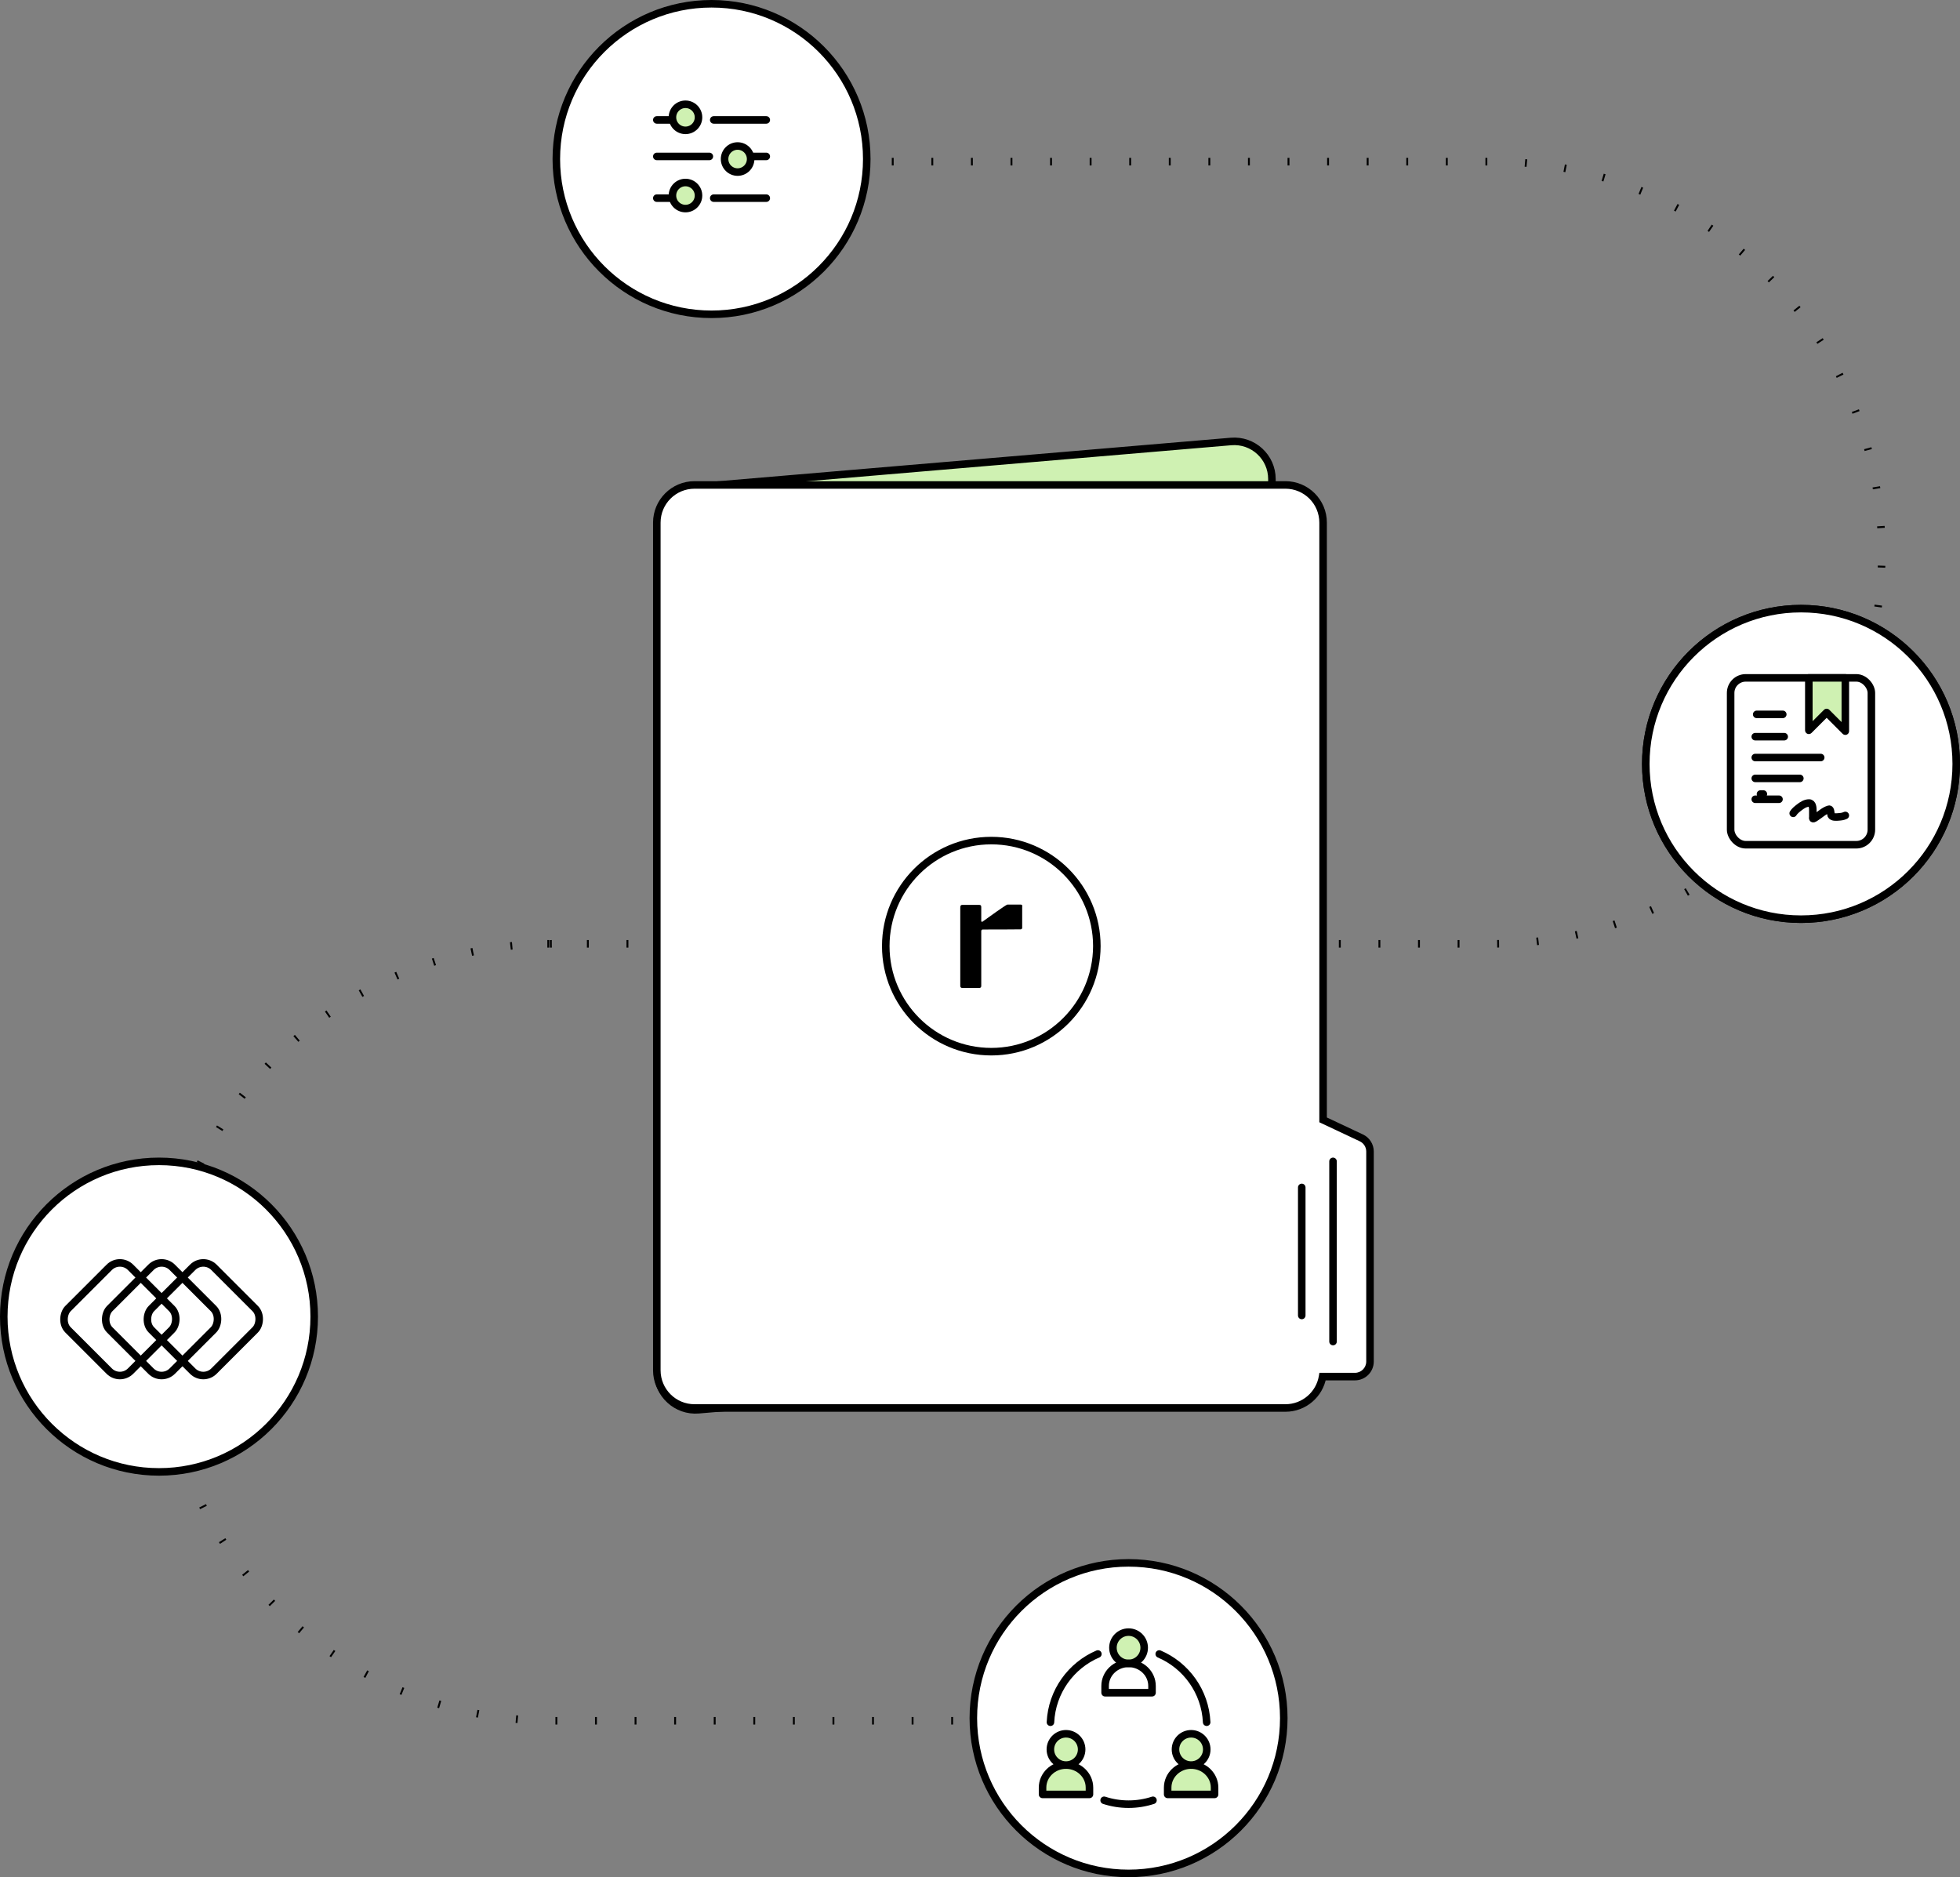 <svg width="260" height="249" viewBox="0 0 260 249" fill="none" xmlns="http://www.w3.org/2000/svg">
<rect x="0" y="0" width="260" height="249" fill="#808080" stroke="none"/>
<path d="M73.195 125.192C44.61 125.192 21.436 148.262 21.436 176.721C21.436 205.18 44.61 228.25 73.195 228.25H150.745" stroke="black" stroke-linejoin="round" stroke-dasharray="0.25 5"/>
<path d="M72.606 125.192H198.13C226.571 125.192 249.627 101.966 249.627 73.317C249.627 44.667 226.571 21.442 198.13 21.442H81.188" stroke="black" stroke-linejoin="round" stroke-dasharray="0.25 5"/>
<path d="M114.979 21.096C114.979 32.471 105.76 41.692 94.388 41.692C83.017 41.692 73.798 32.471 73.798 21.096C73.798 9.721 83.017 0.5 94.388 0.5C105.76 0.5 114.979 9.721 114.979 21.096Z" fill="white" stroke="black"/>
<path d="M170.298 227.904C170.298 239.279 161.079 248.5 149.708 248.5C138.336 248.5 129.117 239.279 129.117 227.904C129.117 216.529 138.336 207.308 149.708 207.308C161.079 207.308 170.298 216.529 170.298 227.904Z" fill="white" stroke="black"/>
<path d="M41.681 174.646C41.681 186.021 32.462 195.242 21.09 195.242C9.719 195.242 0.5 186.021 0.5 174.646C0.5 163.271 9.719 154.05 21.09 154.05C32.462 154.05 41.681 163.271 41.681 174.646Z" fill="white" stroke="black"/>
<path d="M259.5 101.329C259.5 112.704 250.281 121.925 238.91 121.925C227.538 121.925 218.319 112.704 218.319 101.329C218.319 89.954 227.538 80.733 238.91 80.733C250.281 80.733 259.5 89.954 259.5 101.329Z" fill="white" stroke="black"/>
<path d="M259.5 101.329C259.5 112.704 250.281 121.925 238.91 121.925C227.538 121.925 218.319 112.704 218.319 101.329C218.319 89.954 227.538 80.733 238.91 80.733C250.281 80.733 259.5 89.954 259.5 101.329Z" fill="white" stroke="black"/>
<rect x="229.574" y="89.917" width="18.67" height="22.133" rx="2" stroke="black"/>
<path d="M237.873 107.885C238.056 107.583 238.377 107.33 238.662 107.108C239.023 106.826 239.476 106.517 239.976 106.517C240.469 106.517 240.478 107.194 240.478 107.521C240.478 107.797 240.478 108.073 240.478 108.349C240.478 108.401 240.451 108.522 240.481 108.57C240.544 108.668 240.881 108.407 240.919 108.383C241.458 108.043 241.975 107.524 242.614 107.341C242.882 107.264 242.842 108 242.903 108.125C243.055 108.434 243.582 108.385 243.873 108.361C244.205 108.335 244.495 108.308 244.788 108.165" stroke="black" stroke-linecap="round"/>
<path d="M233.032 94.758H236.49" stroke="black" stroke-linecap="round"/>
<line x1="232.841" y1="100.483" x2="241.522" y2="100.483" stroke="black" stroke-linecap="round"/>
<line x1="232.841" y1="97.717" x2="236.681" y2="97.717" stroke="black" stroke-linecap="round"/>
<line x1="232.841" y1="103.25" x2="238.756" y2="103.25" stroke="black" stroke-linecap="round"/>
<line x1="232.841" y1="106.017" x2="235.99" y2="106.017" stroke="black" stroke-linecap="round"/>
<line x1="233.532" y1="105.325" x2="233.915" y2="105.325" stroke="black" stroke-linecap="round"/>
<path d="M87.254 69.61C87.254 67.013 89.243 64.848 91.831 64.628L163.301 58.56C166.218 58.313 168.724 60.614 168.724 63.542L168.724 175.946C168.724 178.543 166.735 180.708 164.147 180.928L92.677 186.995C89.759 187.243 87.254 184.942 87.254 182.013L87.254 69.61Z" fill="#CFF1B2" stroke="black"/>
<path fill-rule="evenodd" clip-rule="evenodd" d="M92.129 64.325C89.367 64.325 87.129 66.563 87.129 69.325L87.129 181.764C87.129 184.525 89.367 186.764 92.129 186.764L170.513 186.764C172.99 186.764 175.046 184.963 175.444 182.6H179.736C180.841 182.6 181.736 181.704 181.736 180.6V152.744C181.736 151.969 181.289 151.264 180.588 150.934L175.513 148.546L175.513 69.325C175.513 66.563 173.275 64.325 170.513 64.325L92.129 64.325Z" fill="white"/>
<path d="M87.129 69.325H87.629H87.129ZM92.129 64.325V63.825V64.325ZM87.129 181.764H86.629H87.129ZM92.129 186.764V186.264V186.764ZM170.513 186.764V187.264V186.764ZM175.444 182.6V182.1H175.021L174.951 182.517L175.444 182.6ZM180.588 150.934L180.801 150.482L180.588 150.934ZM175.513 148.546H175.013V148.863L175.301 148.998L175.513 148.546ZM175.513 69.325H176.013H175.513ZM170.513 64.325V64.825V64.325ZM87.629 69.325C87.629 66.84 89.644 64.825 92.129 64.825V63.825C89.091 63.825 86.629 66.287 86.629 69.325H87.629ZM87.629 181.764L87.629 69.325H86.629L86.629 181.764H87.629ZM92.129 186.264C89.644 186.264 87.629 184.249 87.629 181.764H86.629C86.629 184.802 89.091 187.264 92.129 187.264V186.264ZM170.513 186.264L92.129 186.264V187.264L170.513 187.264V186.264ZM174.951 182.517C174.593 184.644 172.742 186.264 170.513 186.264V187.264C173.238 187.264 175.499 185.283 175.937 182.683L174.951 182.517ZM179.736 182.1H175.444V183.1H179.736V182.1ZM181.236 180.6C181.236 181.428 180.565 182.1 179.736 182.1V183.1C181.117 183.1 182.236 181.981 182.236 180.6H181.236ZM181.236 152.744V180.6H182.236V152.744H181.236ZM180.375 151.387C180.901 151.634 181.236 152.163 181.236 152.744H182.236C182.236 151.776 181.677 150.894 180.801 150.482L180.375 151.387ZM175.301 148.998L180.375 151.387L180.801 150.482L175.726 148.093L175.301 148.998ZM175.013 69.325L175.013 148.546H176.013L176.013 69.325H175.013ZM170.513 64.825C172.999 64.825 175.013 66.84 175.013 69.325H176.013C176.013 66.287 173.551 63.825 170.513 63.825V64.825ZM92.129 64.825L170.513 64.825V63.825L92.129 63.825V64.825Z" fill="black"/>
<rect width="11.736" height="11.736" rx="2" transform="matrix(0.707 0.707 -0.707 0.707 21.438 166.692)" stroke="black"/>
<rect width="11.736" height="11.736" rx="2" transform="matrix(0.707 0.707 -0.707 0.707 26.969 166.692)" stroke="black"/>
<rect width="11.736" height="11.736" rx="2" transform="matrix(0.707 0.707 -0.707 0.707 15.905 166.692)" stroke="black"/>
<path d="M87.128 15.908H89.451M101.649 15.908H94.679" stroke="black" stroke-linecap="round"/>
<path d="M87.128 26.283H89.451M101.649 26.283H94.679" stroke="black" stroke-linecap="round"/>
<path d="M87.128 20.75H94.098M101.649 20.75H99.616" stroke="black" stroke-linecap="round"/>
<ellipse cx="90.93" cy="15.562" rx="1.729" ry="1.729" fill="#CFF1B2" stroke="black"/>
<ellipse cx="97.846" cy="21.096" rx="1.729" ry="1.729" fill="#CFF1B2" stroke="black"/>
<ellipse cx="90.93" cy="25.938" rx="1.729" ry="1.729" fill="#CFF1B2" stroke="black"/>
<path fill-rule="evenodd" clip-rule="evenodd" d="M244.788 89.917H239.947V96.872L242.311 94.508L244.788 96.985V89.917Z" fill="#CFF1B2"/>
<path d="M239.947 89.917V89.417C239.671 89.417 239.447 89.641 239.447 89.917H239.947ZM244.788 89.917H245.288C245.288 89.641 245.064 89.417 244.788 89.417V89.917ZM239.947 96.872H239.447C239.447 97.074 239.569 97.257 239.756 97.334C239.943 97.411 240.158 97.368 240.301 97.225L239.947 96.872ZM242.311 94.508L242.664 94.154C242.571 94.06 242.444 94.008 242.311 94.008C242.178 94.008 242.051 94.06 241.957 94.154L242.311 94.508ZM244.788 96.985L244.434 97.339C244.577 97.482 244.792 97.525 244.979 97.447C245.166 97.37 245.288 97.187 245.288 96.985H244.788ZM239.947 90.417H244.788V89.417H239.947V90.417ZM240.447 96.872V89.917H239.447V96.872H240.447ZM240.301 97.225L242.664 94.861L241.957 94.154L239.594 96.518L240.301 97.225ZM241.957 94.861L244.434 97.339L245.141 96.632L242.664 94.154L241.957 94.861ZM244.288 89.917V96.985H245.288V89.917H244.288Z" fill="black"/>
<path d="M146.468 238.801C147.487 239.135 148.575 239.316 149.706 239.316C150.837 239.316 151.926 239.135 152.945 238.801M139.346 228.446C139.537 224.374 142.075 220.916 145.638 219.395M153.775 219.395C157.337 220.916 159.875 224.373 160.067 228.444" stroke="black" stroke-linecap="round"/>
<path d="M158.005 234.129C156.287 234.129 154.894 235.469 154.894 237.122V238.02H161.117V237.122C161.117 235.469 159.724 234.129 158.005 234.129Z" fill="#CFF1B2" stroke="black" stroke-linejoin="round"/>
<path d="M141.41 234.129C139.691 234.129 138.298 235.469 138.298 237.122V238.02H144.521V237.122C144.521 235.469 143.128 234.129 141.41 234.129Z" fill="#CFF1B2" stroke="black" stroke-linejoin="round"/>
<ellipse cx="149.707" cy="218.567" rx="2.074" ry="2.075" fill="#CFF1B2" stroke="black"/>
<ellipse cx="158.006" cy="232.054" rx="2.074" ry="2.075" fill="#CFF1B2" stroke="black"/>
<ellipse cx="141.409" cy="232.054" rx="2.074" ry="2.075" fill="#CFF1B2" stroke="black"/>
<path d="M149.707 220.642C147.989 220.642 146.596 221.981 146.596 223.634V224.532H152.819V223.634C152.819 221.981 151.426 220.642 149.707 220.642Z" stroke="black" stroke-linejoin="round"/>
<line x1="176.83" y1="154.05" x2="176.83" y2="177.95" stroke="black" stroke-linecap="round"/>
<line x1="172.682" y1="157.508" x2="172.682" y2="174.492" stroke="black" stroke-linecap="round"/>
<path d="M131.5 139.5C123.78 139.5 117.5 133.239 117.5 125.5C117.5 117.78 123.761 111.5 131.5 111.5C139.22 111.5 145.5 117.761 145.5 125.5C145.48 133.221 139.218 139.5 131.5 139.5Z" fill="white" stroke="black"/>
<path d="M135.617 120.189C135.617 120.07 135.538 119.991 135.418 119.991C134.683 119.991 133.947 119.991 133.628 119.991C133.469 119.991 130.983 121.781 130.327 122.258C130.267 122.298 130.167 122.258 130.167 122.178C130.167 121.82 130.167 121.045 130.167 120.329C130.167 120.07 130.068 120.03 129.849 120.03C128.696 120.03 128.835 120.03 127.681 120.03C127.403 120.03 127.383 120.189 127.383 120.448C127.383 124.108 127.383 127.111 127.383 130.771C127.383 130.99 127.522 131.05 127.681 131.05C128.775 131.05 128.835 131.05 129.869 131.05C130.068 131.05 130.167 130.97 130.167 130.771C130.167 128.444 130.167 126.475 130.167 124.128C130.167 124.088 130.167 123.73 130.167 123.491C130.167 123.372 130.267 123.292 130.366 123.292C130.585 123.292 130.943 123.292 131.102 123.292C132.137 123.292 133.907 123.292 135.399 123.272C135.518 123.272 135.597 123.173 135.597 123.074V120.189H135.617Z" fill="black"/>
</svg>

